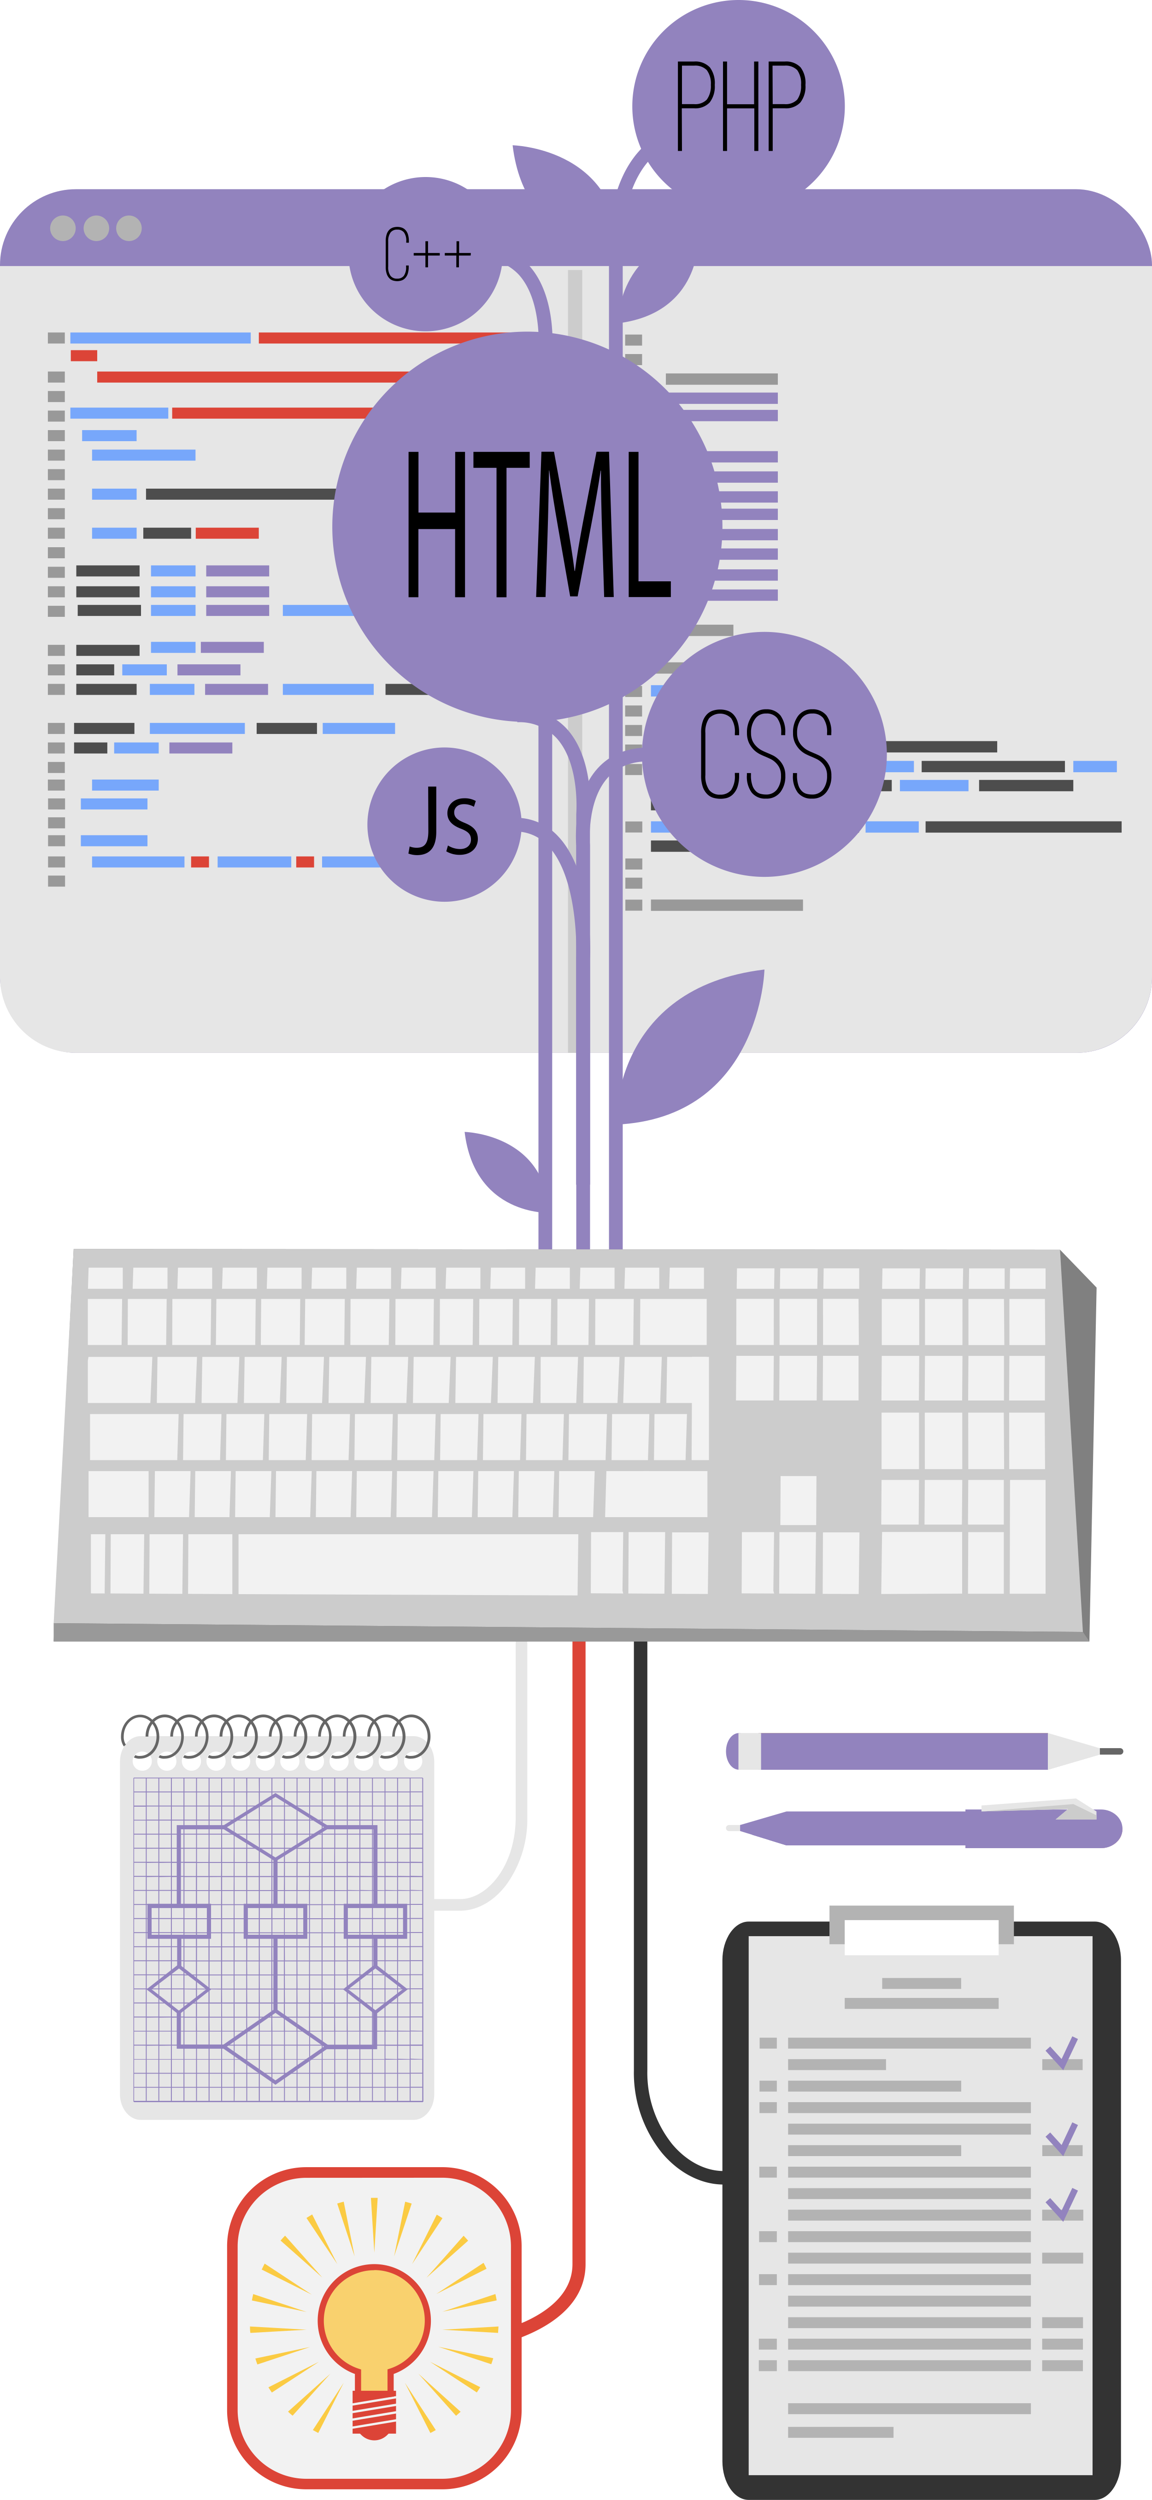 <svg xmlns="http://www.w3.org/2000/svg" viewBox="0 0 284.89 617.96"><defs><style>.cls-1{isolation:isolate;}.cls-2,.cls-4{fill:#9283be;}.cls-3{fill:#fbcb43;}.cls-4,.cls-6,.cls-8{mix-blend-mode:multiply;}.cls-5,.cls-6{fill:#e6e6e6;}.cls-7{fill:#666;}.cls-8{fill:#e0afb6;}.cls-9{fill:#ccc;}.cls-10{fill:#dc4437;}.cls-11{fill:#f2f2f2;}.cls-12{fill:#f9d16e;}.cls-13{fill:#333;}.cls-14{fill:#b3b3b3;}.cls-15{fill:#fff;}.cls-16{fill:#999;}.cls-17{fill:#77a7fb;}.cls-18{fill:#4d4d4d;}.cls-19{fill:gray;}</style></defs><g class="cls-1"><g id="Слой_3" data-name="Слой 3"><path class="cls-2" d="M182.74,428.4c-1.77,0-3.2,2-3.2,4.53s1.43,4.53,3.2,4.53,3.2-2,3.2-4.53S184.51,428.4,182.74,428.4Z"/><rect class="cls-3" x="187.58" y="428.4" width="71.59" height="9.07"/><rect class="cls-2" x="187.58" y="428.4" width="71.59" height="9.07"/><rect class="cls-4" x="187.58" y="430.83" width="71.59" height="6.63"/><rect class="cls-4" x="187.58" y="434.15" width="71.59" height="3.31"/><rect class="cls-5" x="182.62" y="428.4" width="5.59" height="9.07"/><polygon class="cls-5" points="259.17 428.4 274.65 432.93 259.17 437.46 259.17 428.4"/><polygon class="cls-6" points="259.17 434.15 274.65 432.93 259.17 437.46 259.17 434.15"/><polygon class="cls-6" points="259.17 430.83 274.65 432.93 259.17 437.46 259.17 430.83"/><path class="cls-7" d="M272,432.13h5a.8.8,0,0,1,0,1.6h-5Z"/><path class="cls-5" d="M185.29,452.65a.76.76,0,0,0,.75-.76h0a.76.76,0,0,0-.75-.76h-5a.75.75,0,0,0-.75.76h0a.76.76,0,0,0,.75.76Z"/><polygon class="cls-2" points="183.03 451.13 194.5 447.78 195.31 451.89 194.5 456.16 183.03 452.62 183.03 451.13"/><rect class="cls-2" x="194.5" y="447.78" width="64.56" height="8.38"/><polygon class="cls-4" points="259.06 456.16 259.06 454.03 194.5 454.03 190.12 454.81 194.5 456.16 259.06 456.16"/><path class="cls-2" d="M238.75,447.29h33.51c2.93,0,5.32,2.11,5.32,4.71v.14c0,2.6-2.39,4.71-5.32,4.71H238.75Z"/><path class="cls-8" d="M277.55,451.58c.37,3.83-3.22,5.27-5.29,5.27H238.75V454.7h36A3.39,3.39,0,0,0,277.55,451.58Z"/><path class="cls-4" d="M238.75,456.16H194.5L186,453.55l8.46-1.66,44.25-1.45v1.45h22.31v-1.54H242.72v-1.61h28.44v3.15h3.63c1,0,2,.18,2.45-1.54,0,.25.34,1.39.34,1.65v.14c0,2.6-2.39,4.71-5.32,4.71H238.75Z"/><polygon class="cls-5" points="264.15 447.17 242.72 447.78 242.72 446.3 266.1 444.57 271.16 447.78 271.16 449.76 261.06 449.76 264.15 447.17"/><polygon class="cls-9" points="265.45 445.96 271.16 448.74 271.16 449.76 261.06 449.76 264.15 447.17 242.72 447.78 265.45 445.96"/><path class="cls-10" d="M107.19,581.71H72.27v-3.23h34.92a57.82,57.82,0,0,0,22.57-4.55c5.39-2.43,11.81-6.87,11.81-14.26V381.17h3.24v178.5C144.81,575.73,121.73,581.71,107.19,581.71Z"/><path class="cls-11" d="M109.42,537H75.71a18.25,18.25,0,0,0-18.25,18.26v40.51A18.25,18.25,0,0,0,75.71,614h33.71a18.25,18.25,0,0,0,18.25-18.25V555.27A18.25,18.25,0,0,0,109.42,537Z"/><path class="cls-10" d="M109.42,615.34H75.71a19.58,19.58,0,0,1-19.55-19.56V555.27a19.57,19.57,0,0,1,19.55-19.56h33.71A19.57,19.57,0,0,1,129,555.27v40.51A19.58,19.58,0,0,1,109.42,615.34Zm-33.71-77a17,17,0,0,0-16.94,16.95v40.51a17,17,0,0,0,16.94,16.94h33.71a17,17,0,0,0,16.94-16.94V555.27a17,17,0,0,0-16.94-16.95Z"/><path class="cls-12" d="M92.57,560.41a13.25,13.25,0,0,0-4,25.87v6.32l8-.86v-5.46a13.25,13.25,0,0,0-4-25.87Z"/><path class="cls-10" d="M87.77,593.45v-6.62a14,14,0,1,1,9.59,0v5.59Zm4.8-32.27a12.48,12.48,0,0,0-3.8,24.37l.53.17v6l6.53-.7v-5.33l.53-.17a12.48,12.48,0,0,0-3.79-24.37Z"/><path class="cls-3" d="M89.85,601.32a3.76,3.76,0,0,0,5.43,0Z"/><path class="cls-10" d="M92.57,603.24a4.58,4.58,0,0,1-3.26-1.38l-1.3-1.3h9.11l-1.3,1.3A4.56,4.56,0,0,1,92.57,603.24Z"/><polygon class="cls-10" points="97.94 594.74 87.2 596.52 87.2 597.82 97.94 596.03 97.94 594.74"/><polygon class="cls-10" points="97.94 592.87 87.2 594.65 87.2 595.95 97.94 594.17 97.94 592.87"/><polygon class="cls-10" points="97.94 598.02 97.94 596.61 87.2 598.39 87.2 599.8 97.94 598.02"/><polygon class="cls-10" points="97.94 592.3 97.94 590.98 87.2 590.98 87.2 594.08 97.94 592.3"/><polygon class="cls-10" points="87.2 600.37 87.2 601.58 97.94 601.58 97.94 598.59 87.2 600.37"/><path class="cls-3" d="M75.82,575.89l-14-.8c0,.53,0,1.06.1,1.59Z"/><path class="cls-3" d="M81.71,586.75l-10.48,9.39c.36.36.74.7,1.13,1Z"/><path class="cls-3" d="M78.88,583.81l-12.5,6.32c.27.43.55.87.85,1.29Z"/><path class="cls-3" d="M75.82,571.5l-13.2-4.42c-.12.52-.23,1-.32,1.58Z"/><path class="cls-3" d="M76.71,580.15,63.15,583c.15.5.32,1,.5,1.48Z"/><path class="cls-3" d="M85,589l-7.63,11.69c.44.25.88.49,1.33.72Z"/><path class="cls-3" d="M87.7,557.77,85,544.24c-.55.14-1.08.3-1.61.46Z"/><path class="cls-3" d="M77.1,567.22l-11.65-7.67c-.26.48-.5,1-.73,1.47Z"/><path class="cls-3" d="M77.2,547.4q-.72.42-1.41.87l7.63,11.41Z"/><path class="cls-3" d="M79.71,563,70.5,552.64c-.39.39-.76.8-1.12,1.21Z"/><path class="cls-3" d="M109.39,575.89l13.79.79c0-.53.08-1.06.1-1.59Z"/><path class="cls-3" d="M91.73,543.3l.84,13.55.83-13.55H91.73Z"/><path class="cls-3" d="M103.46,586.75l9.32,10.42c.39-.33.76-.68,1.13-1Z"/><path class="cls-3" d="M100.13,589l6.3,12.42c.46-.23.9-.47,1.34-.72Z"/><path class="cls-3" d="M108.39,580.1l13.1,4.32c.18-.48.34-1,.49-1.48Z"/><path class="cls-3" d="M107.9,567.06l12.42-6.24c-.23-.5-.48-1-.74-1.47Z"/><path class="cls-3" d="M106.34,583.81l11.58,7.59c.29-.43.57-.86.84-1.3Z"/><path class="cls-3" d="M122.51,567.07l-13.12,4.37,13.44-2.8C122.74,568.11,122.63,567.58,122.51,567.07Z"/><path class="cls-3" d="M105.45,563.06l10.32-9.18c-.36-.42-.73-.82-1.12-1.22Z"/><path class="cls-3" d="M101.9,559.68l7.52-11.36q-.69-.45-1.41-.87Z"/><path class="cls-3" d="M100.2,544.25l-2.74,13.52,4.35-13.06C101.28,544.54,100.74,544.38,100.2,544.25Z"/><path class="cls-13" d="M203.72,540H178.91c-5.51,0-11.06-2.86-15.24-7.85a31.57,31.57,0,0,1-6.91-20.36V393.52h3.33V511.74A28.3,28.3,0,0,0,166.22,530c3.55,4.24,8.17,6.66,12.69,6.66h24.81Z"/><path class="cls-13" d="M270.73,475H185.15c-3.57,0-6.5,4.3-6.5,9.56V608.4c0,5.26,2.93,9.56,6.5,9.56h85.58c3.57,0,6.49-4.3,6.49-9.56V484.55C277.22,479.29,274.3,475,270.73,475Z"/><rect class="cls-5" x="185.15" y="478.61" width="85.04" height="133.24"/><rect class="cls-14" x="205.13" y="471.05" width="45.61" height="9.55"/><rect class="cls-15" x="208.9" y="474.64" width="38.07" height="8.69"/><rect class="cls-14" x="208.9" y="493.88" width="38.07" height="2.7"/><rect class="cls-14" x="187.86" y="503.7" width="68.48" height="2.7"/><rect class="cls-14" x="193.51" y="509.01" width="25.6" height="2.7"/><rect class="cls-14" x="187.83" y="514.33" width="49.87" height="2.7"/><rect class="cls-14" x="187.82" y="519.64" width="68.52" height="2.7"/><rect class="cls-14" x="193.51" y="524.96" width="62.83" height="2.7"/><rect class="cls-14" x="193.51" y="530.27" width="44.19" height="2.7"/><rect class="cls-14" x="257.73" y="530.27" width="10.01" height="2.7"/><rect class="cls-14" x="257.73" y="509.01" width="10.01" height="2.7"/><rect class="cls-14" x="187.78" y="535.59" width="68.56" height="2.7"/><rect class="cls-14" x="193.51" y="540.9" width="62.83" height="2.7"/><rect class="cls-14" x="193.51" y="546.22" width="74.39" height="2.7"/><rect class="cls-14" x="187.73" y="551.54" width="68.61" height="2.7"/><rect class="cls-14" x="193.51" y="556.85" width="74.36" height="2.7"/><rect class="cls-14" x="187.7" y="562.16" width="68.64" height="2.7"/><rect class="cls-14" x="193.51" y="567.48" width="62.83" height="2.7"/><rect class="cls-14" x="193.51" y="572.8" width="74.32" height="2.7"/><rect class="cls-14" x="187.66" y="578.11" width="80.15" height="2.7"/><rect class="cls-14" x="187.65" y="583.43" width="80.15" height="2.7"/><rect class="cls-14" x="193.51" y="594.06" width="62.83" height="2.7"/><rect class="cls-14" x="193.51" y="599.91" width="27.46" height="2.7"/><rect class="cls-14" x="218.17" y="488.95" width="19.52" height="2.7"/><rect class="cls-5" x="192.11" y="502.4" width="2.79" height="106.75"/><rect class="cls-5" x="254.94" y="502.4" width="2.79" height="106.75"/><polygon class="cls-2" points="262.94 511.74 258.56 506.92 259.71 505.87 262.53 508.98 265.18 503.36 266.58 504.03 262.94 511.74"/><polygon class="cls-2" points="262.94 533 258.56 528.18 259.71 527.13 262.53 530.24 265.18 524.63 266.58 525.29 262.94 533"/><polygon class="cls-2" points="262.94 549.22 258.56 544.39 259.71 543.35 262.53 546.45 265.18 540.84 266.58 541.5 262.94 549.22"/><path class="cls-5" d="M113.81,472.31H95.45v-2.87h18.36c6.63,0,13.72-8.14,13.72-20.26v-83.3h2.87v83.3a27.56,27.56,0,0,1-5.12,16.63C122.15,470,118,472.31,113.81,472.31Z"/><path class="cls-5" d="M102.27,429.16H34.79c-2.81,0-5.12,2.86-5.12,6.35v82.17c0,3.49,2.31,6.34,5.12,6.34h67.48c2.82,0,5.12-2.85,5.12-6.34V435.51C107.39,432,105.09,429.16,102.27,429.16Zm-67,8.55a2.37,2.37,0,1,1,2.28-2.36A2.31,2.31,0,0,1,35.27,437.71Zm6.09,0a2.37,2.37,0,1,1,2.27-2.36A2.32,2.32,0,0,1,41.36,437.71Zm6.08,0a2.37,2.37,0,1,1,2.27-2.36A2.31,2.31,0,0,1,47.44,437.71Zm6.08,0a2.37,2.37,0,1,1,2.28-2.36A2.32,2.32,0,0,1,53.52,437.71Zm6.09,0a2.37,2.37,0,1,1,2.27-2.36A2.32,2.32,0,0,1,59.61,437.71Zm6.08,0A2.37,2.37,0,1,1,68,435.35,2.32,2.32,0,0,1,65.69,437.71Zm6.09,0a2.37,2.37,0,1,1,2.27-2.36A2.32,2.32,0,0,1,71.78,437.71Zm6.08,0a2.37,2.37,0,1,1,2.27-2.36A2.31,2.31,0,0,1,77.86,437.71Zm6.08,0a2.37,2.37,0,1,1,2.28-2.36A2.32,2.32,0,0,1,83.94,437.71Zm6.09,0a2.37,2.37,0,1,1,2.27-2.36A2.32,2.32,0,0,1,90,437.71Zm6.08,0a2.37,2.37,0,1,1,2.28-2.36A2.32,2.32,0,0,1,96.11,437.71Zm6.09,0a2.32,2.32,0,0,1-2.28-2.36,2.35,2.35,0,0,1,.3-1.16,2.23,2.23,0,0,1,2-1.21,2.37,2.37,0,0,1,0,4.73Z"/><path class="cls-7" d="M101.69,434.72a2.76,2.76,0,0,1-1.56-.31l.37-.56a2.23,2.23,0,0,0,1.19.2c2.24,0,4.06-2.15,4.06-4.78s-1.82-4.77-4.06-4.77-4.06,2.14-4.06,4.77H97c0-3,2.12-5.45,4.73-5.45s4.73,2.45,4.73,5.45S104.3,434.72,101.69,434.72Z"/><path class="cls-7" d="M95.5,434.72a2.73,2.73,0,0,1-1.55-.31l.36-.56a2.27,2.27,0,0,0,1.19.2c2.24,0,4.06-2.15,4.06-4.78s-1.82-4.77-4.06-4.77-4,2.14-4,4.77h-.68c0-3,2.12-5.45,4.73-5.45s4.73,2.45,4.73,5.45S98.11,434.72,95.5,434.72Z"/><path class="cls-7" d="M89.5,434.72a2.76,2.76,0,0,1-1.56-.31l.37-.56a2.25,2.25,0,0,0,1.19.2c2.24,0,4.06-2.15,4.06-4.78s-1.82-4.77-4.06-4.77-4.06,2.14-4.06,4.77h-.67c0-3,2.12-5.45,4.73-5.45s4.73,2.45,4.73,5.45S92.11,434.72,89.5,434.72Z"/><path class="cls-7" d="M83.41,434.72a2.76,2.76,0,0,1-1.56-.31l.37-.56a2.23,2.23,0,0,0,1.19.2c2.23,0,4-2.15,4-4.78s-1.82-4.77-4-4.77-4.06,2.14-4.06,4.77h-.67c0-3,2.12-5.45,4.73-5.45s4.73,2.45,4.73,5.45S86,434.72,83.41,434.72Z"/><path class="cls-7" d="M77.31,434.72a2.73,2.73,0,0,1-1.55-.31l.36-.56a2.27,2.27,0,0,0,1.19.2c2.24,0,4.06-2.15,4.06-4.78s-1.82-4.77-4.06-4.77-4,2.14-4,4.77h-.68c0-3,2.12-5.45,4.73-5.45S82,426.27,82,429.27,79.92,434.72,77.31,434.72Z"/><path class="cls-7" d="M71.22,434.72a2.76,2.76,0,0,1-1.56-.31l.37-.56a2.23,2.23,0,0,0,1.19.2c2.24,0,4.06-2.15,4.06-4.78s-1.82-4.77-4.06-4.77-4.06,2.14-4.06,4.77h-.67c0-3,2.12-5.45,4.73-5.45S76,426.27,76,429.27,73.83,434.72,71.22,434.72Z"/><path class="cls-7" d="M65.13,434.72a2.76,2.76,0,0,1-1.56-.31l.37-.56a2.23,2.23,0,0,0,1.19.2c2.23,0,4.05-2.15,4.05-4.78s-1.82-4.77-4.05-4.77-4.06,2.14-4.06,4.77H60.4c0-3,2.12-5.45,4.73-5.45s4.73,2.45,4.73,5.45S67.73,434.72,65.13,434.72Z"/><path class="cls-7" d="M59,434.72a2.71,2.71,0,0,1-1.55-.31l.36-.56a2.27,2.27,0,0,0,1.19.2c2.24,0,4.06-2.15,4.06-4.78S61.27,424.5,59,424.5,55,426.64,55,429.27H54.3c0-3,2.12-5.45,4.73-5.45s4.73,2.45,4.73,5.45S61.64,434.72,59,434.72Z"/><path class="cls-7" d="M52.94,434.72a2.76,2.76,0,0,1-1.56-.31l.37-.56a2.23,2.23,0,0,0,1.19.2c2.24,0,4.05-2.15,4.05-4.78s-1.81-4.77-4.05-4.77-4.06,2.14-4.06,4.77h-.67c0-3,2.12-5.45,4.73-5.45s4.73,2.45,4.73,5.45S55.55,434.72,52.94,434.72Z"/><path class="cls-7" d="M46.84,434.72a2.79,2.79,0,0,1-1.56-.31l.38-.56a2.21,2.21,0,0,0,1.18.2c2.24,0,4.06-2.15,4.06-4.78s-1.82-4.77-4.06-4.77-4.05,2.14-4.05,4.77h-.68c0-3,2.13-5.45,4.73-5.45s4.73,2.45,4.73,5.45S49.45,434.72,46.84,434.72Z"/><path class="cls-7" d="M40.75,434.72a2.78,2.78,0,0,1-1.56-.31l.37-.56a2.27,2.27,0,0,0,1.19.2c2.24,0,4.06-2.15,4.06-4.78S43,424.5,40.75,424.5s-4.06,2.14-4.06,4.77H36c0-3,2.12-5.45,4.73-5.45s4.73,2.45,4.73,5.45S43.36,434.72,40.75,434.72Z"/><path class="cls-7" d="M34.66,434.72a2.76,2.76,0,0,1-1.56-.31l.37-.56a2.23,2.23,0,0,0,1.19.2c2.23,0,4.05-2.15,4.05-4.78s-1.82-4.77-4.05-4.77-4.06,2.14-4.06,4.77a3.48,3.48,0,0,0,.52,2l-.5.44a4.18,4.18,0,0,1-.7-2.4c0-3,2.13-5.45,4.74-5.45s4.73,2.45,4.73,5.45S37.27,434.72,34.66,434.72Z"/><path class="cls-2" d="M104.65,439.53h-.11v-.12H33.06v.12H33v80h.11v.11h71.48v-.11h.11Zm-71.48,7.06h2.89v3.25H33.17Zm34.19,31.07v-3.25h2.88v3.25Zm2.88.22v3.26H67.36v-3.26Zm-3.11-.22H64.25v-3.25h2.88Zm0,.22v3.26H64.25v-3.26ZM64,481.14H61.14v-3.26H64Zm0,.22v3.25H61.14v-3.25Zm.22,0h2.88v3.25H64.25Zm3.11,0h2.88v3.25H67.36Zm3.1,0h2.89v3.25H70.46Zm0-.22v-3.26h2.89v3.26Zm0-3.48v-3.25h2.89v3.25Zm0-3.48v-3.25h2.89v3.25Zm-.22,0H67.36v-3.25h2.88Zm-3.11,0H64.25v-3.25h2.88Zm-3.1,0H61.14v-3.25H64Zm0,.23v3.25H61.14v-3.25Zm-3.11,3.25H58v-3.25h2.89Zm0,.22v3.26H58v-3.26Zm0,3.48v3.25H58v-3.25Zm0,3.48v3.25H58v-3.25Zm.22,0H64v3.25H61.14Zm3.11,0h2.88v3.25H64.25Zm3.11,0h2.88v3.25H67.36Zm3.1,0h2.89v3.25H70.46Zm3.11,0h2.89v3.25H73.57Zm0-.23v-3.25h2.89v3.25Zm0-3.47v-3.26h2.89v3.26Zm0-3.48v-3.25h2.89v3.25Zm0-3.48v-3.25h2.89v3.25Zm0-3.47v-3.26h2.89v3.26Zm-.22,0H70.46v-3.26h2.89Zm-3.11,0H67.36v-3.26h2.88Zm-3.11,0H64.25v-3.26h2.88Zm-3.1,0H61.14v-3.26H64Zm-3.11,0H58v-3.26h2.89Zm0,.22v3.25H58v-3.25Zm-3.11,3.25H54.93v-3.25h2.88Zm0,.23v3.25H54.93v-3.25Zm0,3.47v3.26H54.93v-3.26Zm0,3.48v3.25H54.93v-3.25Zm0,3.48v3.25H54.93v-3.25Zm0,3.47v3.26H54.93v-3.26Zm.22,0h2.89v3.26H58Zm3.11,0H64v3.26H61.14Zm3.11,0h2.88v3.26H64.25Zm3.11,0h2.88v3.26H67.36Zm3.1,0h2.89v3.26H70.46Zm3.11,0h2.89v3.26H73.57Zm3.11,0h2.88v3.26H76.68Zm0-.22v-3.25h2.88v3.25Zm0-3.48v-3.25h2.88v3.25Zm0-3.47v-3.26h2.88v3.26Zm0-3.48v-3.25h2.88v3.25Zm0-3.48v-3.25h2.88v3.25Zm0-3.47v-3.26h2.88v3.26Zm0-3.48V464h2.88v3.25Zm-.22,0H73.57V464h2.89Zm-3.11,0H70.46V464h2.89Zm-3.11,0H67.36V464h2.88Zm-3.11,0H64.25V464h2.88Zm-3.1,0H61.14V464H64Zm-3.11,0H58V464h2.89Zm-3.11,0H54.93V464h2.88Zm0,.22v3.26H54.93v-3.26Zm-3.11,3.26H51.82v-3.26H54.7Zm0,.22v3.25H51.82v-3.25Zm0,3.48v3.25H51.82v-3.25Zm0,3.47v3.26H51.82v-3.26Zm0,3.48v3.25H51.82v-3.25Zm0,3.48v3.25H51.82v-3.25Zm0,3.47v3.26H51.82v-3.26Zm0,3.48V495H51.82v-3.25Zm.23,0h2.88V495H54.93Zm3.1,0h2.89V495H58Zm3.11,0H64V495H61.14Zm3.11,0h2.88V495H64.25Zm3.11,0h2.88V495H67.36Zm3.1,0h2.89V495H70.46Zm3.11,0h2.89V495H73.57Zm3.11,0h2.88V495H76.68Zm3.11,0h2.88V495H79.79Zm0-.22v-3.26h2.88v3.26Zm0-3.48v-3.25h2.88v3.25Zm0-3.48v-3.25h2.88v3.25Zm0-3.47v-3.26h2.88v3.26Zm0-3.48v-3.25h2.88v3.25Zm0-3.48v-3.25h2.88v3.25Zm0-3.47v-3.26h2.88v3.26Zm0-3.48V464h2.88v3.25Zm0-3.48V460.5h2.88v3.25Zm-.23,0H76.68V460.5h2.88Zm-3.1,0H73.57V460.5h2.89Zm-3.11,0H70.46V460.5h2.89Zm-3.11,0H67.36V460.5h2.88Zm-3.11,0H64.25V460.5h2.88Zm-3.1,0H61.14V460.5H64Zm-3.11,0H58V460.5h2.89Zm-3.11,0H54.93V460.5h2.88Zm-3.11,0H51.82V460.5H54.7Zm0,.23v3.25H51.82V464Zm-3.11,3.25H48.71V464h2.88Zm0,.22v3.26H48.71v-3.26Zm0,3.48v3.25H48.71v-3.25Zm0,3.48v3.25H48.71v-3.25Zm0,3.47v3.26H48.71v-3.26Zm0,3.48v3.25H48.71v-3.25Zm0,3.48v3.25H48.71v-3.25Zm0,3.47v3.26H48.71v-3.26Zm0,3.48V495H48.71v-3.25Zm0,3.48v3.25H48.71v-3.25Zm.23,0H54.7v3.25H51.82Zm3.11,0h2.88v3.25H54.93Zm3.1,0h2.89v3.25H58Zm3.11,0H64v3.25H61.14Zm3.11,0h2.88v3.25H64.25Zm3.11,0h2.88v3.25H67.36Zm3.1,0h2.89v3.25H70.46Zm3.11,0h2.89v3.25H73.57Zm3.11,0h2.88v3.25H76.68Zm3.11,0h2.88v3.25H79.79Zm3.11,0h2.88v3.25H82.9Zm0-.23v-3.25h2.88V495Zm0-3.47v-3.26h2.88v3.26Zm0-3.48v-3.25h2.88v3.25Zm0-3.48v-3.25h2.88v3.25Zm0-3.47v-3.26h2.88v3.26Zm0-3.48v-3.25h2.88v3.25Zm0-3.48v-3.25h2.88v3.25Zm0-3.47v-3.26h2.88v3.26Zm0-3.48V464h2.88v3.25Zm0-3.48V460.5h2.88v3.25Zm0-3.48V457h2.88v3.25Zm-.23,0H79.79V457h2.88Zm-3.11,0H76.68V457h2.88Zm-3.1,0H73.57V457h2.89Zm-3.11,0H70.46V457h2.89Zm-3.11,0H67.36V457h2.88Zm-3.11,0H64.25V457h2.88Zm-3.1,0H61.14V457H64Zm-3.11,0H58V457h2.89Zm-3.11,0H54.93V457h2.88Zm-3.11,0H51.82V457H54.7Zm-3.11,0H48.71V457h2.88Zm0,.23v3.25H48.71V460.5Zm-3.1,3.25H45.61V460.5h2.88Zm0,.23v3.25H45.61V464Zm0,3.47v3.26H45.61v-3.26Zm0,3.48v3.25H45.61v-3.25Zm0,3.48v3.25H45.61v-3.25Zm0,3.47v3.26H45.61v-3.26Zm0,3.48v3.25H45.61v-3.25Zm0,3.48v3.25H45.61v-3.25Zm0,3.47v3.26H45.61v-3.26Zm0,3.48V495H45.61v-3.25Zm0,3.48v3.25H45.61v-3.25Zm0,3.48V502H45.61v-3.25Zm.22,0h2.88V502H48.71Zm3.11,0H54.7V502H51.82Zm3.11,0h2.88V502H54.93Zm3.1,0h2.89V502H58Zm3.11,0H64V502H61.14Zm3.11,0h2.88V502H64.25Zm3.11,0h2.88V502H67.36Zm3.1,0h2.89V502H70.46Zm3.11,0h2.89V502H73.57Zm3.11,0h2.88V502H76.68Zm3.11,0h2.88V502H79.79Zm3.11,0h2.88V502H82.9Zm3.1,0h2.89V502H86Zm0-.23v-3.25h2.89v3.25ZM86,495v-3.25h2.89V495Zm0-3.47v-3.26h2.89v3.26Zm0-3.48v-3.25h2.89v3.25Zm0-3.48v-3.25h2.89v3.25Zm0-3.47v-3.26h2.89v3.26Zm0-3.48v-3.25h2.89v3.25Zm0-3.48v-3.25h2.89v3.25Zm0-3.47v-3.26h2.89v3.26Zm0-3.48V464h2.89v3.25Zm0-3.48V460.5h2.89v3.25Zm0-3.48V457h2.89v3.25Zm0-3.47v-3.25h2.89v3.25Zm-.22,0H82.9v-3.25h2.88Zm-3.11,0H79.79v-3.25h2.88Zm-3.11,0H76.68v-3.25h2.88Zm-3.1,0H73.57v-3.25h2.89Zm-3.11,0H70.46v-3.25h2.89Zm-3.11,0H67.36v-3.25h2.88Zm-3.11,0H64.25v-3.25h2.88Zm-3.1,0H61.14v-3.25H64Zm-3.11,0H58v-3.25h2.89Zm-3.11,0H54.93v-3.25h2.88Zm-3.11,0H51.82v-3.25H54.7Zm-3.11,0H48.71v-3.25h2.88Zm-3.1,0H45.61v-3.25h2.88Zm0,.22v3.25H45.61V457Zm-3.11,3.25H42.5V457h2.88Zm0,.23v3.25H42.5V460.5Zm0,3.48v3.25H42.5V464Zm0,3.47v3.26H42.5v-3.26Zm0,3.48v3.25H42.5v-3.25Zm0,3.48v3.25H42.5v-3.25Zm0,3.47v3.26H42.5v-3.26Zm0,3.48v3.25H42.5v-3.25Zm0,3.48v3.25H42.5v-3.25Zm0,3.47v3.26H42.5v-3.26Zm0,3.48V495H42.5v-3.25Zm0,3.48v3.25H42.5v-3.25Zm0,3.48V502H42.5v-3.25Zm0,3.47v3.25H42.5v-3.25Zm.23,0h2.88v3.25H45.61Zm3.1,0h2.88v3.25H48.71Zm3.11,0H54.7v3.25H51.82Zm3.11,0h2.88v3.25H54.93Zm3.1,0h2.89v3.25H58Zm3.11,0H64v3.25H61.14Zm3.11,0h2.88v3.25H64.25Zm3.11,0h2.88v3.25H67.36Zm3.1,0h2.89v3.25H70.46Zm3.11,0h2.89v3.25H73.57Zm3.11,0h2.88v3.25H76.68Zm3.11,0h2.88v3.25H79.79Zm3.11,0h2.88v3.25H82.9Zm3.1,0h2.89v3.25H86Zm3.11,0H92v3.25H89.11Zm0-.22v-3.25H92V502Zm0-3.48v-3.25H92v3.25Zm0-3.48v-3.25H92V495Zm0-3.47v-3.26H92v3.26Zm0-3.48v-3.25H92v3.25Zm0-3.48v-3.25H92v3.25Zm0-3.47v-3.26H92v3.26Zm0-3.48v-3.25H92v3.25Zm0-3.48v-3.25H92v3.25Zm0-3.47v-3.26H92v3.26Zm0-3.48V464H92v3.25Zm0-3.48V460.5H92v3.25Zm0-3.48V457H92v3.25Zm0-3.47v-3.25H92v3.25Zm0-3.48v-3.25H92v3.25Zm-.22,0H86v-3.25h2.89Zm-3.11,0H82.9v-3.25h2.88Zm-3.11,0H79.79v-3.25h2.88Zm-3.11,0H76.68v-3.25h2.88Zm-3.1,0H73.57v-3.25h2.89Zm-3.11,0H70.46v-3.25h2.89Zm-3.11,0H67.36v-3.25h2.88Zm-3.11,0H64.25v-3.25h2.88Zm-3.1,0H61.14v-3.25H64Zm-3.11,0H58v-3.25h2.89Zm-3.11,0H54.93v-3.25h2.88Zm-3.11,0H51.82v-3.25H54.7Zm-3.11,0H48.71v-3.25h2.88Zm-3.1,0H45.61v-3.25h2.88Zm-3.11,0H42.5v-3.25h2.88Zm0,.23v3.25H42.5v-3.25Zm-3.11,3.25H39.39v-3.25h2.88Zm0,.22v3.25H39.39V457Zm0,3.48v3.25H39.39V460.5Zm0,3.48v3.25H39.39V464Zm0,3.47v3.26H39.39v-3.26Zm0,3.48v3.25H39.39v-3.25Zm0,3.48v3.25H39.39v-3.25Zm0,3.47v3.26H39.39v-3.26Zm0,3.48v3.25H39.39v-3.25Zm0,3.48v3.25H39.39v-3.25Zm0,3.47v3.26H39.39v-3.26Zm0,3.48V495H39.39v-3.25Zm0,3.48v3.25H39.39v-3.25Zm0,3.48V502H39.39v-3.25Zm0,3.47v3.25H39.39v-3.25Zm0,3.48V509H39.39V505.7Zm.23,0h2.88V509H42.5Zm3.11,0h2.88V509H45.61Zm3.1,0h2.88V509H48.71Zm3.11,0H54.7V509H51.82Zm3.11,0h2.88V509H54.93Zm3.1,0h2.89V509H58Zm3.11,0H64V509H61.14Zm3.11,0h2.88V509H64.25Zm3.11,0h2.88V509H67.36Zm3.1,0h2.89V509H70.46Zm3.11,0h2.89V509H73.57Zm3.11,0h2.88V509H76.68Zm3.11,0h2.88V509H79.79Zm3.11,0h2.88V509H82.9Zm3.1,0h2.89V509H86Zm3.11,0H92V509H89.11Zm3.11,0H95.1V509H92.22Zm0-.23v-3.25H95.1v3.25Zm0-3.47v-3.25H95.1V502Zm0-3.48v-3.25H95.1v3.25Zm0-3.48v-3.25H95.1V495Zm0-3.47v-3.26H95.1v3.26Zm0-3.48v-3.25H95.1v3.25Zm0-3.48v-3.25H95.1v3.25Zm0-3.47v-3.26H95.1v3.26Zm0-3.48v-3.25H95.1v3.25Zm0-3.48v-3.25H95.1v3.25Zm0-3.47v-3.26H95.1v3.26Zm0-3.48V464H95.1v3.25Zm0-3.48V460.5H95.1v3.25Zm0-3.48V457H95.1v3.25Zm0-3.47v-3.25H95.1v3.25Zm0-3.48v-3.25H95.1v3.25Zm0-3.48v-3.25H95.1v3.25Zm-.22,0H89.11v-3.25H92Zm-3.11,0H86v-3.25h2.89Zm-3.11,0H82.9v-3.25h2.88Zm-3.11,0H79.79v-3.25h2.88Zm-3.11,0H76.68v-3.25h2.88Zm-3.1,0H73.57v-3.25h2.89Zm-3.11,0H70.46v-3.25h2.89Zm-3.11,0H67.36v-3.25h2.88Zm-3.11,0H64.25v-3.25h2.88Zm-3.1,0H61.14v-3.25H64Zm-3.11,0H58v-3.25h2.89Zm-3.11,0H54.93v-3.25h2.88Zm-3.11,0H51.82v-3.25H54.7Zm-3.11,0H48.71v-3.25h2.88Zm-3.1,0H45.61v-3.25h2.88Zm-3.11,0H42.5v-3.25h2.88Zm-3.11,0H39.39v-3.25h2.88Zm0,.23v3.25H39.39v-3.25Zm-3.1,3.25H36.28v-3.25h2.89Zm0,.23v3.25H36.28v-3.25Zm0,3.47v3.25H36.28V457Zm0,3.48v3.25H36.28V460.5Zm0,3.48v3.25H36.28V464Zm0,3.47v3.26H36.28v-3.26Zm0,3.48v3.25H36.28v-3.25Zm0,3.48v3.25H36.28v-3.25Zm0,3.47v3.26H36.28v-3.26Zm0,3.48v3.25H36.28v-3.25Zm0,3.48v3.25H36.28v-3.25Zm0,3.47v3.26H36.28v-3.26Zm0,3.48V495H36.28v-3.25Zm0,3.48v3.25H36.28v-3.25Zm0,3.48V502H36.28v-3.25Zm0,3.47v3.25H36.28v-3.25Zm0,3.48V509H36.28V505.7Zm0,3.48v3.25H36.28v-3.25Zm.22,0h2.88v3.25H39.39Zm3.11,0h2.88v3.25H42.5Zm3.11,0h2.88v3.25H45.61Zm3.1,0h2.88v3.25H48.71Zm3.11,0H54.7v3.25H51.82Zm3.11,0h2.88v3.25H54.93Zm3.1,0h2.89v3.25H58Zm3.11,0H64v3.25H61.14Zm3.11,0h2.88v3.25H64.25Zm3.11,0h2.88v3.25H67.36Zm3.1,0h2.89v3.25H70.46Zm3.11,0h2.89v3.25H73.57Zm3.11,0h2.88v3.25H76.68Zm3.11,0h2.88v3.25H79.79Zm3.11,0h2.88v3.25H82.9Zm3.1,0h2.89v3.25H86Zm3.11,0H92v3.25H89.11Zm3.11,0H95.1v3.25H92.22Zm3.1,0h2.89v3.25H95.32Zm0-.23V505.7h2.89V509Zm0-3.48v-3.25h2.89v3.25Zm0-3.47v-3.25h2.89V502Zm0-3.48v-3.25h2.89v3.25Zm0-3.48v-3.25h2.89V495Zm0-3.47v-3.26h2.89v3.26Zm0-3.48v-3.25h2.89v3.25Zm0-3.48v-3.25h2.89v3.25Zm0-3.47v-3.26h2.89v3.26Zm0-3.48v-3.25h2.89v3.25Zm0-3.48v-3.25h2.89v3.25Zm0-3.47v-3.26h2.89v3.26Zm0-3.48V464h2.89v3.25Zm0-3.48V460.5h2.89v3.25Zm0-3.48V457h2.89v3.25Zm0-3.47v-3.25h2.89v3.25Zm0-3.48v-3.25h2.89v3.25Zm0-3.48v-3.25h2.89v3.25Zm0-3.47v-3.26h2.89v3.26Zm-.22,0H92.22v-3.26H95.1Zm-3.1,0H89.11v-3.26H92Zm-3.11,0H86v-3.26h2.89Zm-3.11,0H82.9v-3.26h2.88Zm-3.11,0H79.79v-3.26h2.88Zm-3.11,0H76.68v-3.26h2.88Zm-3.1,0H73.57v-3.26h2.89Zm-3.11,0H70.46v-3.26h2.89Zm-3.11,0H67.36v-3.26h2.88Zm-3.11,0H64.25v-3.26h2.88Zm-3.1,0H61.14v-3.26H64Zm-3.11,0H58v-3.26h2.89Zm-3.11,0H54.93v-3.26h2.88Zm-3.11,0H51.82v-3.26H54.7Zm-3.11,0H48.71v-3.26h2.88Zm-3.1,0H45.61v-3.26h2.88Zm-3.11,0H42.5v-3.26h2.88Zm-3.11,0H39.39v-3.26h2.88Zm-3.1,0H36.28v-3.26h2.89Zm0,.22v3.25H36.28v-3.25Zm-6,3.48h2.89v3.25H33.17Zm0,3.48h2.89v3.25H33.17Zm0,3.47h2.89v3.25H33.17Zm0,3.48h2.89v3.25H33.17Zm0,3.48h2.89v3.25H33.17Zm0,3.47h2.89v3.26H33.17Zm0,3.48h2.89v3.25H33.17Zm0,3.48h2.89v3.25H33.17Zm0,3.47h2.89v3.26H33.17Zm0,3.48h2.89v3.25H33.17Zm0,3.48h2.89v3.25H33.17Zm0,3.47h2.89v3.26H33.17Zm0,3.48h2.89V495H33.17Zm0,3.48h2.89v3.25H33.17Zm0,3.48h2.89V502H33.17Zm0,3.47h2.89v3.25H33.17Zm0,3.48h2.89V509H33.17Zm0,3.48h2.89v3.25H33.17Zm0,3.47h2.89v3.25H33.17Zm3.11,0h2.89v3.25H36.28Zm3.11,0h2.88v3.25H39.39Zm3.11,0h2.88v3.25H42.5Zm3.11,0h2.88v3.25H45.61Zm3.1,0h2.88v3.25H48.71Zm3.11,0H54.7v3.25H51.82Zm3.11,0h2.88v3.25H54.93Zm3.1,0h2.89v3.25H58Zm3.11,0H64v3.25H61.14Zm3.11,0h2.88v3.25H64.25Zm3.11,0h2.88v3.25H67.36Zm3.1,0h2.89v3.25H70.46Zm3.11,0h2.89v3.25H73.57Zm3.11,0h2.88v3.25H76.68Zm3.11,0h2.88v3.25H79.79Zm3.11,0h2.88v3.25H82.9Zm3.1,0h2.89v3.25H86Zm3.11,0H92v3.25H89.11Zm3.11,0H95.1v3.25H92.22Zm3.1,0h2.89v3.25H95.32Zm3.11,0h2.89v3.25H98.43Zm0-.22v-3.25h2.89v3.25Zm0-3.48V505.7h2.89V509Zm0-3.48v-3.25h2.89v3.25Zm0-3.47v-3.25h2.89V502Zm0-3.48v-3.25h2.89v3.25Zm0-3.48v-3.25h2.89V495Zm0-3.47v-3.26h2.89v3.26Zm0-3.48v-3.25h2.89v3.25Zm0-3.48v-3.25h2.89v3.25Zm0-3.47v-3.26h2.89v3.26Zm0-3.48v-3.25h2.89v3.25Zm0-3.48v-3.25h2.89v3.25Zm0-3.47v-3.26h2.89v3.26Zm0-3.48V464h2.89v3.25Zm0-3.48V460.5h2.89v3.25Zm0-3.48V457h2.89v3.25Zm0-3.47v-3.25h2.89v3.25Zm0-3.48v-3.25h2.89v3.25Zm0-3.48v-3.25h2.89v3.25Zm0-3.47v-3.26h2.89v3.26Zm0-3.48v-3.25h2.89v3.25Zm-.22,0H95.32v-3.25h2.89Zm-3.11,0H92.22v-3.25H95.1Zm-3.1,0H89.11v-3.25H92Zm-3.11,0H86v-3.25h2.89Zm-3.11,0H82.9v-3.25h2.88Zm-3.11,0H79.79v-3.25h2.88Zm-3.11,0H76.68v-3.25h2.88Zm-3.1,0H73.57v-3.25h2.89Zm-3.11,0H70.46v-3.25h2.89Zm-3.11,0H67.36v-3.25h2.88Zm-3.11,0H64.25v-3.25h2.88Zm-3.1,0H61.14v-3.25H64Zm-3.11,0H58v-3.25h2.89Zm-3.11,0H54.93v-3.25h2.88Zm-3.11,0H51.82v-3.25H54.7Zm-3.11,0H48.71v-3.25h2.88Zm-3.1,0H45.61v-3.25h2.88Zm-3.11,0H42.5v-3.25h2.88Zm-3.11,0H39.39v-3.25h2.88Zm-3.1,0H36.28v-3.25h2.89Zm-3.11,0H33.17v-3.25h2.89Zm0,.22v3.26H33.17v-3.26Zm-2.89,73h2.89v3.25H33.17Zm3.11,0h2.89v3.25H36.28Zm3.11,0h2.88v3.25H39.39Zm3.11,0h2.88v3.25H42.5Zm3.11,0h2.88v3.25H45.61Zm3.1,0h2.88v3.25H48.71Zm3.11,0H54.7v3.25H51.82Zm3.11,0h2.88v3.25H54.93Zm3.1,0h2.89v3.25H58Zm3.11,0H64v3.25H61.14Zm3.11,0h2.88v3.25H64.25Zm3.11,0h2.88v3.25H67.36Zm3.1,0h2.89v3.25H70.46Zm3.11,0h2.89v3.25H73.57Zm3.11,0h2.88v3.25H76.68Zm3.11,0h2.88v3.25H79.79Zm3.11,0h2.88v3.25H82.9Zm3.1,0h2.89v3.25H86Zm3.11,0H92v3.25H89.11Zm3.11,0H95.1v3.25H92.22Zm3.1,0h2.89v3.25H95.32Zm3.11,0h2.89v3.25H98.43Zm3.11,0h2.88v3.25h-2.88Zm0-.23v-3.25h2.88v3.25Zm0-3.47v-3.25h2.88v3.25Zm0-3.48V505.7h2.88V509Zm0-3.48v-3.25h2.88v3.25Zm0-3.47v-3.25h2.88V502Zm0-3.48v-3.25h2.88v3.25Zm0-3.48v-3.25h2.88V495Zm0-3.47v-3.26h2.88v3.26Zm0-3.48v-3.25h2.88v3.25Zm0-3.48v-3.25h2.88v3.25Zm0-3.47v-3.26h2.88v3.26Zm0-3.48v-3.25h2.88v3.25Zm0-3.48v-3.25h2.88v3.25Zm0-3.47v-3.26h2.88v3.26Zm0-3.48V464h2.88v3.25Zm0-3.48V460.5h2.88v3.25Zm0-3.48V457h2.88v3.25Zm0-3.47v-3.25h2.88v3.25Zm0-3.48v-3.25h2.88v3.25Zm0-3.48v-3.25h2.88v3.25Zm0-3.47v-3.26h2.88v3.26Zm0-3.48v-3.25h2.88v3.25Z"/><path class="cls-2" d="M68.12,460.14l-13.59-8.46,13.59-8.46,13.6,8.46Zm-12-8.46,12,7.48,12-7.48-12-7.49Z"/><path class="cls-2" d="M68.12,515.34l-13.59-9.43,13.59-9.43,13.6,9.43Zm-12-9.43,12,8.34,12-8.34-12-8.34Z"/><path class="cls-2" d="M44.23,498l-8-6.25,8-6.25,8,6.25Zm-6.74-6.25L44.23,497,51,491.75l-6.74-5.15Z"/><path class="cls-2" d="M92.83,498l-8-6.25,8-6.25,8,6.25Zm-6.73-6.25,6.73,5.16,6.74-5.16-6.74-5.15Z"/><polygon class="cls-2" points="93.35 471.12 92.32 471.12 92.32 452.19 80.19 452.19 80.19 451.16 93.35 451.16 93.35 471.12"/><polygon class="cls-2" points="44.74 471.12 43.71 471.12 43.71 451.16 56.09 451.16 56.09 452.19 44.74 452.19 44.74 471.12"/><path class="cls-2" d="M52.19,479.26H36.46V470.6H52.19Zm-14.7-1H51.16v-6.6H37.49Z"/><path class="cls-2" d="M100.7,479.26H85V470.6H100.7Zm-14.7-1H99.67v-6.6H86Z"/><path class="cls-2" d="M76,479.26H60.26V470.6H76Zm-14.7-1H75v-6.6H61.29Z"/><rect class="cls-2" x="67.61" y="459.16" width="1.03" height="11.95"/><rect class="cls-2" x="67.61" y="478.74" width="1.03" height="18.23"/><rect class="cls-2" x="43.81" y="478.74" width="1.03" height="7.31"/><rect class="cls-2" x="92.32" y="478.62" width="1.03" height="7.31"/><polygon class="cls-2" points="55.86 506.43 43.71 506.43 43.71 497.28 44.74 497.28 44.74 505.39 55.86 505.39 55.86 506.43"/><polygon class="cls-2" points="93.27 506.55 80.61 506.55 80.61 505.52 92.24 505.52 92.24 497.4 93.27 497.4 93.27 506.55"/><g class="cls-1"><rect class="cls-2" y="46.77" width="284.89" height="213.49" rx="18.76"/><path class="cls-5" d="M0,241.49a18.82,18.82,0,0,0,18.76,18.77H266.13a18.83,18.83,0,0,0,18.76-18.77V65.77H0Z"/><rect class="cls-16" x="154.65" y="203.06" width="4.19" height="2.73"/><rect class="cls-16" x="154.6" y="188.86" width="4.19" height="2.73"/><rect class="cls-16" x="154.6" y="184.04" width="4.19" height="2.73"/><rect class="cls-16" x="154.6" y="179.21" width="4.19" height="2.73"/><rect class="cls-16" x="154.6" y="174.39" width="4.19" height="2.73"/><rect class="cls-16" x="154.6" y="169.56" width="4.19" height="2.73"/><rect class="cls-16" x="154.6" y="164.74" width="4.19" height="2.73"/><rect class="cls-16" x="154.6" y="159.91" width="4.19" height="2.73"/><rect class="cls-16" x="154.6" y="155.08" width="4.19" height="2.73"/><rect class="cls-16" x="154.6" y="150.26" width="4.19" height="2.73"/><rect class="cls-16" x="154.6" y="145.43" width="4.19" height="2.73"/><rect class="cls-16" x="154.6" y="140.61" width="4.19" height="2.73"/><rect class="cls-16" x="154.6" y="135.78" width="4.19" height="2.73"/><rect class="cls-16" x="154.6" y="130.96" width="4.19" height="2.73"/><rect class="cls-16" x="154.6" y="126.13" width="4.19" height="2.73"/><rect class="cls-16" x="154.6" y="121.3" width="4.19" height="2.73"/><rect class="cls-16" x="154.6" y="116.48" width="4.19" height="2.73"/><rect class="cls-16" x="154.6" y="111.65" width="4.19" height="2.73"/><rect class="cls-16" x="154.6" y="106.83" width="4.19" height="2.73"/><rect class="cls-16" x="154.6" y="102" width="4.19" height="2.73"/><rect class="cls-16" x="154.6" y="97.17" width="4.19" height="2.73"/><rect class="cls-16" x="154.6" y="92.35" width="4.19" height="2.73"/><rect class="cls-16" x="154.6" y="87.52" width="4.19" height="2.73"/><rect class="cls-16" x="154.6" y="82.7" width="4.19" height="2.73"/><rect class="cls-16" x="154.65" y="212.21" width="4.19" height="2.73"/><rect class="cls-16" x="154.65" y="216.95" width="4.19" height="2.73"/><rect class="cls-16" x="154.65" y="222.39" width="4.19" height="2.73"/><rect class="cls-16" x="164.67" y="92.31" width="27.69" height="2.8"/><rect class="cls-2" x="164.67" y="97.04" width="27.69" height="2.8"/><rect class="cls-2" x="164.67" y="101.32" width="27.69" height="2.8"/><rect class="cls-2" x="164.67" y="111.52" width="27.69" height="2.8"/><rect class="cls-2" x="164.67" y="116.52" width="27.69" height="2.8"/><rect class="cls-2" x="164.67" y="121.44" width="27.69" height="2.8"/><rect class="cls-2" x="164.67" y="125.74" width="27.69" height="2.8"/><rect class="cls-2" x="164.67" y="130.76" width="27.69" height="2.8"/><rect class="cls-2" x="164.67" y="135.57" width="27.69" height="2.8"/><rect class="cls-2" x="164.67" y="140.74" width="27.69" height="2.8"/><rect class="cls-2" x="164.67" y="145.71" width="27.69" height="2.8"/><rect class="cls-16" x="160.98" y="154.42" width="20.39" height="2.8"/><rect class="cls-16" x="160.98" y="163.72" width="37.6" height="2.8"/><rect class="cls-16" x="160.98" y="222.36" width="37.6" height="2.8"/><rect class="cls-16" x="160.98" y="179.02" width="54.63" height="2.8"/><rect class="cls-17" x="160.98" y="169.37" width="13.16" height="2.8"/><rect class="cls-17" x="160.98" y="183.2" width="21.54" height="2.8"/><rect class="cls-17" x="160.98" y="188.09" width="10.77" height="2.8"/><rect class="cls-17" x="160.98" y="203.02" width="12.25" height="2.8"/><rect class="cls-17" x="215.24" y="188.09" width="10.77" height="2.8"/><rect class="cls-17" x="222.55" y="192.79" width="16.96" height="2.8"/><rect class="cls-17" x="214.06" y="203.02" width="13.15" height="2.8"/><rect class="cls-17" x="265.43" y="188.09" width="10.77" height="2.8"/><rect class="cls-18" x="183.78" y="183.2" width="62.83" height="2.8"/><rect class="cls-18" x="174.03" y="188.09" width="39.86" height="2.8"/><rect class="cls-18" x="174.03" y="203.02" width="38.41" height="2.8"/><rect class="cls-18" x="160.98" y="207.76" width="36.88" height="2.8"/><rect class="cls-18" x="242.13" y="192.79" width="23.3" height="2.8"/><rect class="cls-18" x="228.9" y="203.02" width="48.48" height="2.8"/><rect class="cls-18" x="160.98" y="197.51" width="14.83" height="2.8"/><rect class="cls-18" x="160.98" y="192.79" width="59.55" height="2.8"/><rect class="cls-18" x="227.93" y="188.09" width="35.43" height="2.8"/><rect class="cls-18" x="175.91" y="169.37" width="31.31" height="2.8"/><rect class="cls-16" x="11.89" y="202.03" width="4.2" height="2.73"/><rect class="cls-16" x="11.84" y="188.35" width="4.19" height="2.73"/><rect class="cls-16" x="11.84" y="183.53" width="4.19" height="2.73"/><rect class="cls-16" x="11.84" y="178.7" width="4.19" height="2.73"/><rect class="cls-16" x="11.84" y="169.05" width="4.19" height="2.73"/><rect class="cls-16" x="11.84" y="164.22" width="4.19" height="2.73"/><rect class="cls-16" x="11.84" y="159.4" width="4.19" height="2.73"/><rect class="cls-16" x="11.84" y="149.75" width="4.19" height="2.73"/><rect class="cls-16" x="11.84" y="144.92" width="4.19" height="2.73"/><rect class="cls-16" x="11.84" y="140.1" width="4.19" height="2.73"/><rect class="cls-16" x="11.84" y="135.27" width="4.19" height="2.73"/><rect class="cls-16" x="11.84" y="130.44" width="4.19" height="2.73"/><rect class="cls-16" x="11.84" y="125.62" width="4.19" height="2.73"/><rect class="cls-16" x="11.84" y="120.79" width="4.19" height="2.73"/><rect class="cls-16" x="11.84" y="115.97" width="4.19" height="2.73"/><rect class="cls-16" x="11.84" y="111.14" width="4.19" height="2.73"/><rect class="cls-16" x="11.84" y="106.32" width="4.19" height="2.73"/><rect class="cls-16" x="11.84" y="101.49" width="4.19" height="2.73"/><rect class="cls-16" x="11.84" y="96.66" width="4.19" height="2.73"/><rect class="cls-16" x="11.84" y="91.84" width="4.19" height="2.73"/><rect class="cls-16" x="11.84" y="82.19" width="4.19" height="2.73"/><rect class="cls-16" x="11.89" y="211.7" width="4.2" height="2.73"/><rect class="cls-16" x="11.89" y="216.44" width="4.2" height="2.73"/><rect class="cls-16" x="11.84" y="192.7" width="4.19" height="2.73"/><rect class="cls-16" x="11.89" y="197.36" width="4.2" height="2.73"/><rect class="cls-16" x="11.89" y="206.46" width="4.2" height="2.73"/><rect class="cls-17" x="17.4" y="82.19" width="44.61" height="2.73"/><rect class="cls-10" x="64.01" y="82.19" width="66.84" height="2.73"/><rect class="cls-10" x="24.04" y="91.84" width="105.53" height="2.73"/><rect class="cls-10" x="42.58" y="100.76" width="59.49" height="2.73"/><rect class="cls-10" x="17.51" y="86.56" width="6.53" height="2.73"/><rect class="cls-10" x="48.41" y="130.44" width="15.59" height="2.73"/><rect class="cls-10" x="47.26" y="211.7" width="4.42" height="2.73"/><rect class="cls-10" x="73.26" y="211.7" width="4.41" height="2.73"/><rect class="cls-17" x="17.4" y="100.76" width="24.22" height="2.73"/><rect class="cls-17" x="20.31" y="106.32" width="13.47" height="2.73"/><rect class="cls-17" x="22.77" y="111.14" width="25.58" height="2.73"/><rect class="cls-17" x="22.77" y="120.79" width="11.02" height="2.73"/><rect class="cls-18" x="36.11" y="120.79" width="78.71" height="2.73"/><rect class="cls-18" x="35.44" y="130.44" width="11.82" height="2.73"/><rect class="cls-18" x="18.87" y="139.76" width="15.65" height="2.73"/><rect class="cls-18" x="18.87" y="144.92" width="15.65" height="2.73"/><rect class="cls-18" x="19.22" y="149.53" width="15.65" height="2.73"/><rect class="cls-18" x="94.97" y="149.53" width="15.65" height="2.73"/><rect class="cls-18" x="18.87" y="159.4" width="15.65" height="2.73"/><rect class="cls-18" x="18.87" y="164.22" width="9.37" height="2.73"/><rect class="cls-18" x="18.87" y="169.05" width="14.92" height="2.73"/><rect class="cls-18" x="95.34" y="169.05" width="14.92" height="2.73"/><rect class="cls-18" x="18.32" y="178.7" width="14.92" height="2.73"/><rect class="cls-18" x="63.47" y="178.7" width="14.92" height="2.73"/><rect class="cls-18" x="18.32" y="183.53" width="8.22" height="2.73"/><rect class="cls-17" x="117.46" y="120.79" width="11.02" height="2.73"/><rect class="cls-17" x="37.34" y="139.76" width="11.02" height="2.73"/><rect class="cls-17" x="22.77" y="130.44" width="11.02" height="2.73"/><rect class="cls-17" x="69.95" y="149.53" width="21.6" height="2.73"/><rect class="cls-17" x="112.17" y="149.53" width="18.68" height="2.73"/><rect class="cls-17" x="69.95" y="169.05" width="22.47" height="2.73"/><rect class="cls-17" x="111.73" y="169.05" width="17.83" height="2.73"/><rect class="cls-2" x="51" y="139.76" width="15.57" height="2.73"/><rect class="cls-2" x="51" y="144.92" width="15.57" height="2.73"/><rect class="cls-2" x="51" y="149.53" width="15.57" height="2.73"/><rect class="cls-17" x="37.34" y="144.92" width="11.02" height="2.73"/><rect class="cls-17" x="37.34" y="149.53" width="11.02" height="2.73"/><rect class="cls-2" x="43.89" y="164.22" width="15.57" height="2.73"/><rect class="cls-2" x="49.67" y="158.66" width="15.57" height="2.73"/><rect class="cls-17" x="30.24" y="164.22" width="11.01" height="2.73"/><rect class="cls-2" x="50.72" y="169.05" width="15.57" height="2.73"/><rect class="cls-17" x="37.06" y="169.05" width="11.02" height="2.73"/><rect class="cls-2" x="41.89" y="183.53" width="15.57" height="2.73"/><rect class="cls-17" x="28.23" y="183.53" width="11.02" height="2.73"/><rect class="cls-17" x="37.06" y="178.7" width="23.49" height="2.73"/><rect class="cls-17" x="79.81" y="178.7" width="17.89" height="2.73"/><rect class="cls-17" x="22.77" y="192.7" width="16.48" height="2.73"/><rect class="cls-17" x="19.99" y="197.36" width="16.48" height="2.73"/><rect class="cls-17" x="19.99" y="206.46" width="16.48" height="2.73"/><rect class="cls-17" x="22.77" y="211.7" width="22.85" height="2.73"/><rect class="cls-17" x="53.82" y="211.7" width="18.21" height="2.73"/><rect class="cls-17" x="79.65" y="211.7" width="41.85" height="2.73"/><rect class="cls-17" x="37.34" y="158.66" width="11.02" height="2.73"/><rect class="cls-9" x="140.47" y="66.75" width="3.52" height="193.51"/><path class="cls-14" d="M27,56.43a3.16,3.16,0,1,1-3.16-3.16A3.17,3.17,0,0,1,27,56.43Z"/><path class="cls-14" d="M35.05,56.43a3.16,3.16,0,1,1-3.16-3.16A3.16,3.16,0,0,1,35.05,56.43Z"/><path class="cls-14" d="M18.72,56.43a3.16,3.16,0,1,1-3.16-3.16A3.16,3.16,0,0,1,18.72,56.43Z"/></g><path class="cls-2" d="M154,378.6h-3.4V62a44.47,44.47,0,0,1,2-14.86c3.34-10.2,10.35-16,20.26-16.85l.29,3.39c-8.54.71-14.36,5.57-17.29,14.44A41.29,41.29,0,0,0,154,61.81V378.6Z"/><path class="cls-2" d="M158.06,26.28A24.59,24.59,0,1,0,182.65,1.7,24.58,24.58,0,0,0,158.06,26.28Z"/><path class="cls-2" d="M182.65,52.56a26.28,26.28,0,1,1,26.28-26.28A26.31,26.31,0,0,1,182.65,52.56Zm0-49.16a22.88,22.88,0,1,0,22.88,22.88A22.92,22.92,0,0,0,182.65,3.4Z"/><path d="M168.65,37.32h-1V15.21h4a4.89,4.89,0,0,1,3.9,1.45A6.47,6.47,0,0,1,176.76,21a6.46,6.46,0,0,1-1.25,4.32,4.86,4.86,0,0,1-3.9,1.45h-3Zm0-11.58h3a4,4,0,0,0,3.14-1.11,5.64,5.64,0,0,0,1-3.64,5.54,5.54,0,0,0-1-3.66,4,4,0,0,0-3.14-1.1h-3Z"/><path d="M187.54,15.21V37.32h-1V26.79H179.8V37.32h-1V15.21h1V25.77h6.69V15.21Z"/><path d="M191.09,37.32h-1V15.21h4a4.89,4.89,0,0,1,3.9,1.45A6.47,6.47,0,0,1,199.19,21a6.46,6.46,0,0,1-1.25,4.32,4.86,4.86,0,0,1-3.9,1.45h-2.95Zm0-11.58H194a4,4,0,0,0,3.15-1.11,5.71,5.71,0,0,0,.95-3.64,5.6,5.6,0,0,0-.95-3.66,4,4,0,0,0-3.15-1.1h-2.95Z"/><path class="cls-2" d="M152.33,278S151,244.2,189.05,239.66C189.05,239.66,188.22,276.36,152.33,278Z"/><path class="cls-2" d="M153.13,61.16s-23.24.9-26.36-25.25C126.77,35.91,152,36.48,153.13,61.16Z"/><path class="cls-2" d="M172.68,59.06s.72,18.4-20,20.87C152.69,79.93,153.14,60,172.68,59.06Z"/><path class="cls-2" d="M217.62,186.48a28.58,28.58,0,1,1-28.57-28.57A28.57,28.57,0,0,1,217.62,186.48Z"/><path class="cls-2" d="M145.91,292.84h-3.4V209.1c-.11-1.2-.89-12.36,5.3-19.18,3.09-3.41,7.35-5.14,12.66-5.14v3.41c-4.3,0-7.71,1.34-10.13,4-5.39,5.94-4.45,16.56-4.44,16.66v84Z"/><path class="cls-2" d="M189.05,216.76a30.28,30.28,0,1,1,30.27-30.28A30.31,30.31,0,0,1,189.05,216.76Zm0-57.15a26.88,26.88,0,1,0,26.87,26.87A26.91,26.91,0,0,0,189.05,159.61Z"/><path d="M178.1,197.45a6.31,6.31,0,0,1-1.65-.23,3.53,3.53,0,0,1-1.52-.89,4.73,4.73,0,0,1-1.12-1.78,8.65,8.65,0,0,1-.42-3V181.21a8.64,8.64,0,0,1,.42-2.94,4.62,4.62,0,0,1,1.12-1.79,3.57,3.57,0,0,1,1.52-.86,5.92,5.92,0,0,1,1.65-.23,5.81,5.81,0,0,1,1.62.23,3.57,3.57,0,0,1,1.52.86,4.62,4.62,0,0,1,1.12,1.79,8.64,8.64,0,0,1,.42,2.94v.53h-1.05v-.53a5.86,5.86,0,0,0-.91-3.66,3.83,3.83,0,0,0-5.47,0,5.86,5.86,0,0,0-.91,3.66v10.38a5.9,5.9,0,0,0,.94,3.7,3.23,3.23,0,0,0,2.72,1.14,3.35,3.35,0,0,0,2.72-1.14,6.13,6.13,0,0,0,.91-3.7v-.53h1.05v.53a8.65,8.65,0,0,1-.42,3,4.73,4.73,0,0,1-1.12,1.78,3.53,3.53,0,0,1-1.52.89A6.21,6.21,0,0,1,178.1,197.45Z"/><path d="M189.43,197.41a4.22,4.22,0,0,1-3.54-1.5,6.61,6.61,0,0,1-1.18-4.32v-.49h1v.49a7.46,7.46,0,0,0,.36,2.58,3.56,3.56,0,0,0,.9,1.44,2.57,2.57,0,0,0,1.19.64,5.6,5.6,0,0,0,1.25.15,3.29,3.29,0,0,0,2.73-1.23,5.43,5.43,0,0,0,1-3.42,4.26,4.26,0,0,0-.41-2,4.64,4.64,0,0,0-1-1.32,4.7,4.7,0,0,0-1.19-.82c-.42-.2-.76-.35-1-.46l-.55-.23a13.22,13.22,0,0,1-1.21-.57,5.76,5.76,0,0,1-1.4-1.05,6.41,6.41,0,0,1-1.16-1.67,5.58,5.58,0,0,1-.49-2.44,6.82,6.82,0,0,1,1.15-4.09,4.2,4.2,0,0,1,3.57-1.77,4.34,4.34,0,0,1,3.56,1.54,6.78,6.78,0,0,1,1.18,4.32v.53h-1v-.53a5.91,5.91,0,0,0-1-3.7,3.29,3.29,0,0,0-2.74-1.11,3.14,3.14,0,0,0-2.72,1.34,5.7,5.7,0,0,0-1,3.47,4.63,4.63,0,0,0,.39,2,4.8,4.8,0,0,0,1,1.37,5.32,5.32,0,0,0,1.2.89,10.49,10.49,0,0,0,1.11.52l.53.23q.42.17,1.14.51a5.62,5.62,0,0,1,1.41,1,5.49,5.49,0,0,1,1.19,1.62,5.19,5.19,0,0,1,.51,2.42,6.33,6.33,0,0,1-1.18,4A4.21,4.21,0,0,1,189.43,197.41Z"/><path d="M200.81,197.41a4.22,4.22,0,0,1-3.53-1.5,6.61,6.61,0,0,1-1.18-4.32v-.49h1v.49a7.46,7.46,0,0,0,.36,2.58,3.56,3.56,0,0,0,.9,1.44,2.57,2.57,0,0,0,1.19.64,5.59,5.59,0,0,0,1.24.15,3.29,3.29,0,0,0,2.74-1.23,5.43,5.43,0,0,0,1-3.42,4.26,4.26,0,0,0-.41-2,4.64,4.64,0,0,0-1-1.32,4.7,4.7,0,0,0-1.19-.82c-.42-.2-.76-.35-1-.46l-.55-.23a13.23,13.23,0,0,1-1.22-.57,5.72,5.72,0,0,1-1.39-1.05,6.41,6.41,0,0,1-1.16-1.67,5.44,5.44,0,0,1-.49-2.44,6.82,6.82,0,0,1,1.15-4.09,4.19,4.19,0,0,1,3.56-1.77,4.34,4.34,0,0,1,3.57,1.54,6.78,6.78,0,0,1,1.18,4.32v.53h-1.05v-.53a5.91,5.91,0,0,0-.95-3.7,3.3,3.3,0,0,0-2.75-1.11,3.13,3.13,0,0,0-2.71,1.34,5.7,5.7,0,0,0-1,3.47,4.63,4.63,0,0,0,.39,2,4.8,4.8,0,0,0,1,1.37,5.1,5.1,0,0,0,1.2.89,10.49,10.49,0,0,0,1.11.52l.52.23c.29.11.67.28,1.15.51a5.68,5.68,0,0,1,2.6,2.6,5.19,5.19,0,0,1,.51,2.42,6.33,6.33,0,0,1-1.18,4A4.22,4.22,0,0,1,200.81,197.41Z"/><path class="cls-2" d="M136.56,379.88h-3.4V86.69c0-.12,1-12.38-4.89-18.82A12.54,12.54,0,0,0,118.6,64v-3.4a15.78,15.78,0,0,1,12.2,5c6.71,7.33,5.86,20.07,5.76,21.32Z"/><circle class="cls-2" cx="105.27" cy="62.84" r="17.36"/><path class="cls-2" d="M105.27,81.9a19.07,19.07,0,1,1,19.06-19.06A19.08,19.08,0,0,1,105.27,81.9Zm0-34.73a15.67,15.67,0,1,0,15.66,15.67A15.68,15.68,0,0,0,105.27,47.17Z"/><path d="M98.25,69.5a3.89,3.89,0,0,1-1-.14,2.11,2.11,0,0,1-.93-.54,2.93,2.93,0,0,1-.67-1.08,5.28,5.28,0,0,1-.26-1.8V59.63a5.29,5.29,0,0,1,.26-1.79,2.85,2.85,0,0,1,.67-1.08,2.29,2.29,0,0,1,.93-.53,3.61,3.61,0,0,1,2,0,2.26,2.26,0,0,1,.92.53,2.75,2.75,0,0,1,.68,1.08,5.29,5.29,0,0,1,.26,1.79V60h-.64v-.32a3.48,3.48,0,0,0-.56-2.22,2,2,0,0,0-1.65-.7,2,2,0,0,0-1.67.7A3.55,3.55,0,0,0,96,59.63v6.31a3.56,3.56,0,0,0,.57,2.24,1.94,1.94,0,0,0,1.65.7,2,2,0,0,0,1.65-.7,3.62,3.62,0,0,0,.56-2.24v-.32h.64v.32a5.28,5.28,0,0,1-.26,1.8,2.82,2.82,0,0,1-.68,1.08,2.08,2.08,0,0,1-.92.54A3.87,3.87,0,0,1,98.25,69.5Z"/><path d="M108.75,63.17h-2.9v2.91h-.64V63.17h-2.9v-.63h2.9V59.63h.64v2.91h2.9Z"/><path d="M116.39,63.17h-2.9v2.91h-.64V63.17H110v-.63h2.9V59.63h.64v2.91h2.9Z"/><path class="cls-2" d="M145.91,378.6h-3.4V236.75c0-.19.81-19.53-7-27.7a10.87,10.87,0,0,0-8.23-3.5v-3.4A14.24,14.24,0,0,1,138,206.71c8.69,9.11,8,28.84,7.93,30.16Z"/><circle class="cls-2" cx="109.93" cy="203.85" r="17.36"/><path class="cls-2" d="M109.93,222.91A19.07,19.07,0,1,1,129,203.85,19.08,19.08,0,0,1,109.93,222.91Zm0-34.72a15.66,15.66,0,1,0,15.66,15.66A15.68,15.68,0,0,0,109.93,188.19Z"/><path d="M105.89,194.44h2v11.15c0,4.43-2.07,5.79-4.79,5.79A6.4,6.4,0,0,1,101,211l.31-1.76a4.69,4.69,0,0,0,1.71.32c1.83,0,2.91-.86,2.91-4.13Z"/><path d="M110.78,209a5.74,5.74,0,0,0,3,.88c1.7,0,2.69-1,2.69-2.32s-.69-2-2.43-2.69c-2.1-.79-3.4-1.94-3.4-3.85,0-2.12,1.66-3.69,4.17-3.69a5.55,5.55,0,0,1,2.85.67l-.46,1.43a4.94,4.94,0,0,0-2.45-.65c-1.76,0-2.43,1.11-2.43,2,0,1.27.79,1.89,2.56,2.62,2.18.88,3.29,2,3.29,4s-1.47,3.91-4.51,3.91a6.45,6.45,0,0,1-3.29-.86Z"/><path class="cls-2" d="M145.91,292.84h-3.4V201.26c0-.13,1-12.38-4.89-18.82a12.55,12.55,0,0,0-9.68-3.91v-3.4a15.83,15.83,0,0,1,12.2,5c6.71,7.34,5.86,20.08,5.76,21.33Z"/><path class="cls-2" d="M83.87,130.21a46.55,46.55,0,1,0,46.54-46.54A46.55,46.55,0,0,0,83.87,130.21Z"/><path class="cls-2" d="M130.41,178.46a48.24,48.24,0,1,1,34.12-14.13A47.94,47.94,0,0,1,130.41,178.46Zm0-93.09a44.85,44.85,0,1,0,44.85,44.84A44.9,44.9,0,0,0,130.41,85.37Z"/><path d="M103.49,111.7v15h9.08v-15H115v35.93h-2.45V130.78h-9.08v16.85h-2.43V111.7Z"/><path d="M122.79,115.64h-5.71V111.7H131v3.94h-5.74v32h-2.46Z"/><path d="M148.9,131.85c-.14-5-.31-11-.28-15.51h-.08c-.64,4.21-1.42,8.68-2.37,13.64l-3.32,17.44H141l-3-17.12c-.89-5.06-1.64-9.7-2.17-14h-.06c-.06,4.47-.19,10.5-.36,15.88l-.5,15.41h-2.32l1.31-35.93H137l3.2,17.38c.78,4.42,1.42,8.37,1.89,12.1h.09c.47-3.63,1.14-7.57,2-12.1l3.34-17.38h3.09l1.17,35.93h-2.37Z"/><path d="M155.48,111.7h2.42v32h8v3.89H155.48Z"/><path class="cls-2" d="M135.77,299.8s-18.4.71-20.87-20C114.9,279.8,134.88,280.25,135.77,299.8Z"/><polygon class="cls-19" points="269.41 405.76 13.27 405.76 18.22 308.75 262.14 308.92 271.19 318.28 269.41 405.76"/><polygon class="cls-9" points="267.8 403.41 13.27 401.24 18.22 308.75 262.14 308.92 267.8 403.41"/><polygon class="cls-16" points="13.27 401.24 13.27 405.76 269.41 405.76 267.8 403.41 13.27 401.24"/><polygon class="cls-11" points="30.36 313.36 21.91 313.36 21.75 318.58 30.36 318.58 30.36 313.36"/><polygon class="cls-11" points="41.42 313.36 32.97 313.36 32.8 318.58 41.42 318.58 41.42 313.36"/><polygon class="cls-11" points="52.47 313.36 44.02 313.36 43.86 318.58 52.47 318.58 52.47 313.36"/><polygon class="cls-11" points="63.53 313.36 55.08 313.36 54.91 318.58 63.53 318.58 63.53 313.36"/><polygon class="cls-11" points="74.58 313.36 66.14 313.36 65.97 318.58 74.58 318.58 74.58 313.36"/><polygon class="cls-11" points="85.64 313.36 77.19 313.36 77.03 318.58 85.64 318.58 85.64 313.36"/><polygon class="cls-11" points="96.7 313.36 88.25 313.36 88.08 318.58 96.7 318.58 96.7 313.36"/><polygon class="cls-11" points="107.75 313.36 99.3 313.36 99.14 318.58 107.75 318.58 107.75 313.36"/><polygon class="cls-11" points="118.81 313.36 110.36 313.36 110.19 318.58 118.81 318.58 118.81 313.36"/><polygon class="cls-11" points="129.86 313.36 121.41 313.36 121.25 318.58 129.86 318.58 129.86 313.36"/><polygon class="cls-11" points="140.92 313.36 132.47 313.36 132.31 318.58 140.92 318.58 140.92 313.36"/><polygon class="cls-11" points="151.98 313.36 143.52 313.36 143.36 318.58 151.98 318.58 151.98 313.36"/><polygon class="cls-11" points="163.03 313.36 154.58 313.36 154.42 318.58 163.03 318.58 163.03 313.36"/><polygon class="cls-11" points="174.09 313.36 165.64 313.36 165.47 318.58 174.09 318.58 174.09 313.36"/><polygon class="cls-11" points="75.48 321.09 75.34 332.47 85.14 332.47 85.27 321.09 75.48 321.09"/><polygon class="cls-11" points="86.69 321.09 86.64 332.47 96.14 332.47 96.3 321.09 86.69 321.09"/><polygon class="cls-11" points="108.79 321.09 108.75 332.47 116.89 332.47 117.02 321.09 108.79 321.09"/><polygon class="cls-11" points="128.4 321.09 128.35 332.47 136.17 332.47 136.3 321.09 128.4 321.09"/><polygon class="cls-11" points="118.54 321.09 118.49 332.47 126.71 332.47 126.83 321.09 118.54 321.09"/><polygon class="cls-11" points="97.81 321.09 97.76 332.47 107.17 332.47 107.3 321.09 97.81 321.09"/><polygon class="cls-11" points="21.72 321.09 21.72 332.47 30.07 332.47 30.2 321.09 21.72 321.09"/><polygon class="cls-11" points="147.23 321.09 147.18 332.47 156.6 332.47 156.73 321.09 147.23 321.09"/><polygon class="cls-11" points="31.62 321.09 31.57 332.47 41.09 332.47 41.22 321.09 31.62 321.09"/><polygon class="cls-11" points="42.63 321.09 42.59 332.47 52.1 332.47 52.23 321.09 42.63 321.09"/><polygon class="cls-11" points="137.86 321.09 137.82 332.47 145.53 332.47 145.65 321.09 137.86 321.09"/><polygon class="cls-11" points="170.48 321.09 168.6 321.09 158.34 321.09 158.28 332.47 168.56 332.47 170.3 332.47 174.77 332.47 174.77 321.09 170.48 321.09"/><polygon class="cls-11" points="64.59 321.09 64.5 332.47 74.13 332.47 74.25 321.09 64.59 321.09"/><polygon class="cls-11" points="53.51 321.09 53.39 332.47 63.12 332.47 63.24 321.09 53.51 321.09"/><polygon class="cls-11" points="21.88 335.42 21.72 336.39 21.72 346.81 37.19 346.81 37.67 335.42 21.88 335.42"/><polygon class="cls-11" points="112.78 335.42 112.6 346.81 121.4 346.81 121.87 335.42 112.78 335.42"/><polygon class="cls-11" points="38.95 335.42 38.78 346.81 48.25 346.81 48.72 335.42 38.95 335.42"/><polygon class="cls-11" points="50.03 335.42 49.85 346.81 58.72 346.81 59.19 335.42 50.03 335.42"/><polygon class="cls-11" points="123.22 335.42 123.04 346.81 131.81 346.81 132.27 335.42 123.22 335.42"/><polygon class="cls-11" points="174.77 335.42 164.99 335.42 164.79 346.81 174.77 346.81 174.77 335.42"/><polygon class="cls-11" points="60.5 335.42 60.32 346.81 69.19 346.81 69.65 335.42 60.5 335.42"/><polygon class="cls-11" points="144.37 335.42 144.25 346.81 152.71 346.81 153.21 335.42 144.37 335.42"/><polygon class="cls-11" points="154.49 335.42 154.12 346.81 163.26 346.81 163.66 335.42 154.49 335.42"/><polygon class="cls-11" points="133.71 335.42 133.67 346.81 142.5 346.81 142.96 335.42 133.71 335.42"/><polygon class="cls-11" points="102.3 335.42 102.12 346.81 110.97 346.81 111.44 335.42 102.3 335.42"/><polygon class="cls-11" points="81.43 335.42 81.25 346.81 90.05 346.81 90.51 335.42 81.43 335.42"/><polygon class="cls-11" points="70.96 335.42 70.79 346.81 79.65 346.81 80.12 335.42 70.96 335.42"/><polygon class="cls-11" points="91.83 335.42 91.66 346.81 100.49 346.81 100.95 335.42 91.83 335.42"/><polygon class="cls-11" points="22.27 349.55 22.27 360.93 43.83 360.93 44.18 349.55 22.27 349.55"/><polygon class="cls-11" points="175.32 335.42 171.17 335.42 171.03 360.93 175.32 360.93 175.32 335.42"/><polygon class="cls-11" points="108.97 349.55 108.84 360.93 117.98 360.93 118.34 349.55 108.97 349.55"/><polygon class="cls-11" points="66.59 349.55 66.46 360.93 75.61 360.93 75.96 349.55 66.59 349.55"/><polygon class="cls-11" points="56 349.55 55.87 360.93 65.01 360.93 65.37 349.55 56 349.55"/><polygon class="cls-11" points="45.4 349.55 45.27 360.93 54.42 360.93 54.77 349.55 45.4 349.55"/><polygon class="cls-11" points="77.19 349.55 77.06 360.93 86.2 360.93 86.56 349.55 77.19 349.55"/><polygon class="cls-11" points="119.56 349.55 119.43 360.93 128.61 360.93 128.96 349.55 119.56 349.55"/><polygon class="cls-11" points="98.38 349.55 98.24 360.93 107.39 360.93 107.74 349.55 98.38 349.55"/><polygon class="cls-11" points="87.78 349.55 87.65 360.93 96.8 360.93 97.15 349.55 87.78 349.55"/><polygon class="cls-11" points="130.21 349.55 130.08 360.93 139.1 360.93 139.45 349.55 130.21 349.55"/><polygon class="cls-11" points="151.37 349.55 151.24 360.93 160.24 360.93 160.59 349.55 151.37 349.55"/><polygon class="cls-11" points="161.86 349.55 161.73 360.93 169.54 360.93 169.89 349.55 161.86 349.55"/><polygon class="cls-11" points="140.71 349.55 140.57 360.93 149.76 360.93 150.12 349.55 140.71 349.55"/><polygon class="cls-11" points="38.31 363.64 38.17 375.03 46.75 375.03 47.13 363.64 38.31 363.64"/><polygon class="cls-11" points="58.28 363.64 58.14 375.03 66.72 375.03 67.11 363.64 58.28 363.64"/><polygon class="cls-11" points="118.27 363.64 118.13 375.03 126.71 375.03 127.1 363.64 118.27 363.64"/><polygon class="cls-11" points="128.3 363.64 128.16 375.03 136.7 375.03 137.08 363.64 128.3 363.64"/><rect class="cls-11" x="21.9" y="363.65" width="14.85" height="11.38"/><polygon class="cls-11" points="138.28 363.64 138.14 375.03 146.68 375.03 147.07 363.64 138.28 363.64"/><polygon class="cls-11" points="48.29 363.64 48.15 375.03 56.74 375.03 57.12 363.64 48.29 363.64"/><polygon class="cls-11" points="174.95 363.64 159.09 363.64 158.95 375.03 174.95 375.03 174.95 363.64"/><polygon class="cls-11" points="88.24 363.64 88.1 375.03 96.61 375.03 96.99 363.64 88.24 363.64"/><polygon class="cls-11" points="98.18 363.64 98.04 375.03 106.83 375.03 107.22 363.64 98.18 363.64"/><polygon class="cls-11" points="149.96 363.64 149.64 375.03 159.82 375.03 160.5 363.64 149.96 363.64"/><polygon class="cls-11" points="108.4 363.64 108.26 375.03 116.7 375.03 117.08 363.64 108.4 363.64"/><polygon class="cls-11" points="68.26 363.64 68.12 375.03 76.71 375.03 77.09 363.64 68.26 363.64"/><polygon class="cls-11" points="78.25 363.64 78.11 375.03 86.7 375.03 87.08 363.64 78.25 363.64"/><polygon class="cls-11" points="36.99 379.25 36.92 393.95 45.09 393.99 45.27 379.25 36.99 379.25"/><polygon class="cls-11" points="155.46 378.72 155.39 393.9 164.31 393.95 164.49 378.72 155.46 378.72"/><polygon class="cls-11" points="166.21 378.79 166.14 393.98 175.05 394.02 175.24 378.79 166.21 378.79"/><polygon class="cls-11" points="27.39 379.25 27.32 393.89 35.48 393.94 35.66 379.25 27.39 379.25"/><polygon class="cls-11" points="26.05 379.25 22.48 379.25 22.48 393.88 25.92 393.89 25.88 393.74 26.05 379.25"/><polygon class="cls-11" points="154.12 378.72 146.17 378.72 146.1 393.85 154.13 393.9 153.94 393.21 154.12 378.72"/><polygon class="cls-11" points="192.76 378.73 192.69 393.92 201.61 393.96 201.8 378.73 192.76 378.73"/><polygon class="cls-11" points="203.52 378.8 203.45 393.99 212.36 394.03 212.55 378.8 203.52 378.8"/><polygon class="cls-11" points="191.43 378.73 183.48 378.73 183.41 393.87 191.44 393.91 191.25 393.22 191.43 378.73"/><polygon class="cls-11" points="57.46 379.25 46.58 379.25 46.51 393.99 57.46 394.05 57.46 379.25"/><polygon class="cls-11" points="58.99 379.25 58.99 394.06 142.83 394.38 143.02 379.25 58.99 379.25"/><polygon class="cls-11" points="189.96 335.15 189.96 335.15 182.1 335.15 182.01 346.18 191.27 346.18 191.36 335.15 189.96 335.15"/><polygon class="cls-11" points="192.78 335.15 192.71 346.18 201.97 346.18 202.06 335.15 192.78 335.15"/><polygon class="cls-11" points="203.53 335.15 203.46 346.18 212.32 346.18 212.32 335.15 203.53 335.15"/><polygon class="cls-11" points="189.96 321.07 189.96 321.07 182.1 321.07 182.09 332.47 191.35 332.47 191.36 321.07 189.96 321.07"/><polygon class="cls-11" points="192.78 321.07 192.79 332.47 202.05 332.47 202.06 321.07 192.78 321.07"/><polygon class="cls-11" points="203.53 321.07 203.54 332.47 212.4 332.47 212.32 321.07 203.53 321.07"/><polygon class="cls-11" points="190.12 313.52 190.12 313.52 182.26 313.52 182.18 318.58 191.44 318.58 191.52 313.52 190.12 313.52"/><polygon class="cls-11" points="192.95 313.52 192.87 318.58 202.13 318.58 202.22 313.52 192.95 313.52"/><polygon class="cls-11" points="203.69 313.52 203.62 318.58 212.48 318.58 212.48 313.52 203.69 313.52"/><polygon class="cls-11" points="225.92 335.17 225.92 335.17 218.06 335.17 217.98 346.19 227.24 346.19 227.32 335.17 225.92 335.17"/><polygon class="cls-11" points="228.75 335.17 228.68 346.19 237.94 346.19 238.02 335.17 228.75 335.17"/><polygon class="cls-11" points="239.49 335.17 239.42 346.19 248.28 346.19 248.28 335.17 239.49 335.17"/><polygon class="cls-11" points="225.92 321.09 225.92 321.09 218.06 321.09 218.06 332.49 227.32 332.49 227.32 321.09 225.92 321.09"/><polygon class="cls-11" points="228.75 321.09 228.76 332.49 238.01 332.49 238.02 321.09 228.75 321.09"/><polygon class="cls-11" points="239.49 321.09 239.5 332.49 248.37 332.49 248.28 321.09 239.49 321.09"/><polygon class="cls-11" points="226.09 313.54 226.09 313.54 218.23 313.54 218.14 318.6 227.4 318.6 227.49 313.54 226.09 313.54"/><polygon class="cls-11" points="228.91 313.54 228.84 318.6 238.1 318.6 238.19 313.54 228.91 313.54"/><polygon class="cls-11" points="239.66 313.54 239.59 318.6 248.45 318.6 248.45 313.54 239.66 313.54"/><polygon class="cls-11" points="249.62 335.17 249.55 346.19 258.41 346.19 258.41 335.17 249.62 335.17"/><polygon class="cls-11" points="249.62 321.09 249.63 332.49 258.49 332.49 258.41 321.09 249.62 321.09"/><polygon class="cls-11" points="225.87 365.84 225.87 365.84 218.01 365.84 217.93 376.87 227.19 376.87 227.27 365.84 225.87 365.84"/><polygon class="cls-11" points="228.7 365.84 228.63 376.87 237.88 376.87 237.97 365.84 228.7 365.84"/><polygon class="cls-11" points="239.45 365.84 239.38 376.87 248.24 376.87 248.24 365.84 239.45 365.84"/><polygon class="cls-11" points="239.45 378.73 239.38 393.96 248.24 393.96 248.24 378.73 239.45 378.73"/><polygon class="cls-11" points="249.78 365.84 249.71 393.96 258.57 393.96 258.57 365.84 249.78 365.84"/><polygon class="cls-11" points="218.14 378.7 217.93 394.03 237.94 393.93 237.94 378.7 218.14 378.7"/><polygon class="cls-11" points="225.87 349.19 225.87 349.19 218.01 349.19 218.01 363.16 227.27 363.16 227.27 349.19 225.87 349.19"/><polygon class="cls-11" points="228.7 349.19 228.71 363.16 237.97 363.16 237.97 349.19 228.7 349.19"/><polygon class="cls-11" points="239.44 349.19 239.46 363.16 248.32 363.16 248.24 349.19 239.44 349.19"/><polygon class="cls-11" points="249.57 349.19 249.58 363.16 258.44 363.16 258.36 349.19 249.57 349.19"/><polygon class="cls-11" points="249.78 313.54 249.71 318.6 258.57 318.6 258.57 313.54 249.78 313.54"/><polygon class="cls-11" points="201.84 376.99 201.91 364.87 193.04 364.87 192.98 376.99 201.84 376.99"/></g></g></svg>